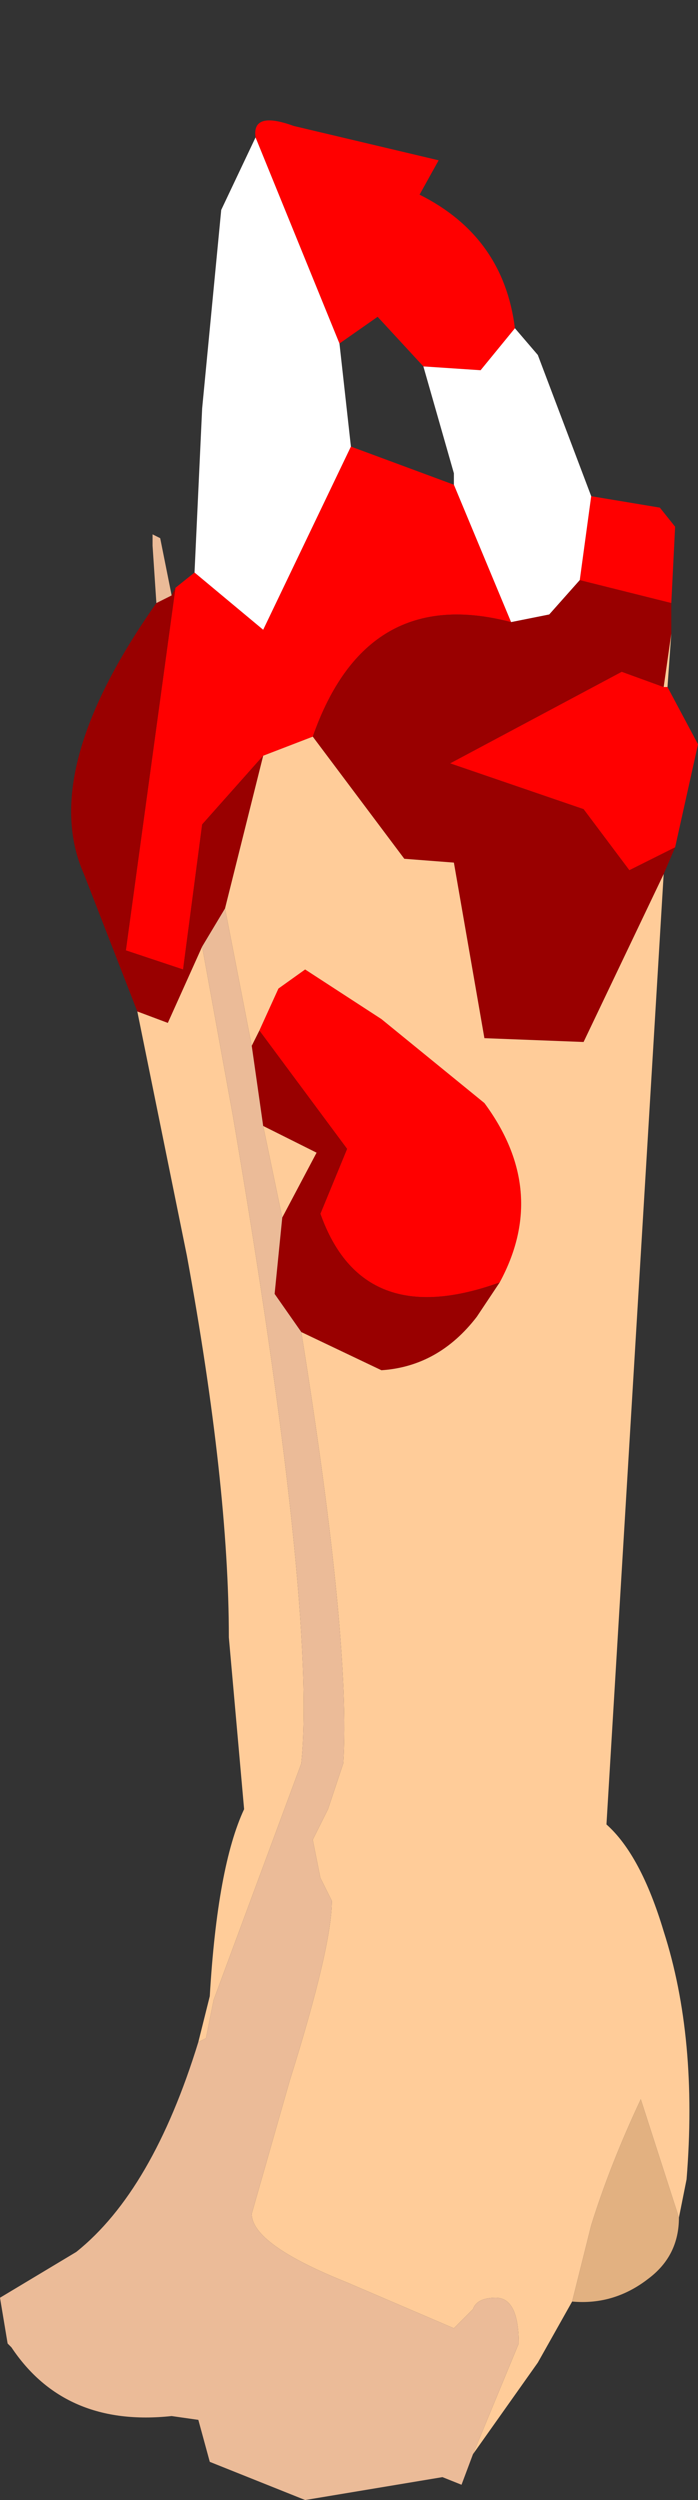 <?xml version="1.0" encoding="UTF-8" standalone="no"?>
<svg xmlns:ffdec="https://www.free-decompiler.com/flash" xmlns:xlink="http://www.w3.org/1999/xlink" ffdec:objectType="frame" height="32.75px" width="9.15px" xmlns="http://www.w3.org/2000/svg">
  <rect width="100%" height="100%" fill="#333333" stroke="none"/>
  <g transform="matrix(1.0, 0.0, 0.0, 1.0, 5.25, 15.0)">
    <use ffdec:characterId="2292" height="31.15" transform="matrix(1.0, 0.0, 0.0, 1.0, -5.25, -13.4)" width="9.15" xlink:href="#shape0"/>
  </g>
  <defs>
    <g id="shape0" transform="matrix(1.0, 0.0, 0.0, 1.0, 5.25, 13.4)">
      <path d="M-1.9 -13.2 Q-1.95 -13.55 -1.4 -13.35 L0.5 -12.9 0.25 -12.45 Q1.35 -11.9 1.5 -10.7 L1.05 -10.15 0.3 -10.2 -0.3 -10.85 -0.8 -10.5 -1.9 -13.2 M2.5 -8.5 L3.4 -8.35 3.6 -8.1 3.55 -7.1 2.35 -7.4 2.5 -8.5 M3.5 -6.0 L3.9 -5.25 3.6 -3.9 3.0 -3.6 2.4 -4.4 0.65 -5.0 2.9 -6.2 3.45 -6.0 3.5 -6.0 M-2.95 -7.3 L-2.7 -7.5 -1.8 -6.75 -0.65 -9.15 0.7 -8.65 1.45 -6.85 Q-0.45 -7.35 -1.15 -5.35 L-1.8 -5.1 -2.6 -4.2 -2.85 -2.3 -3.6 -2.55 -2.95 -7.3 M-1.85 -1.5 L-1.6 -2.05 -1.25 -2.3 -0.25 -1.65 1.1 -0.55 Q1.95 0.6 1.3 1.8 -0.5 2.45 -1.05 0.9 L-0.7 0.05 -1.85 -1.5" fill="#ff0000" fill-rule="evenodd" stroke="none"/>
      <path d="M1.5 -10.7 L1.8 -10.35 2.5 -8.5 2.35 -7.4 1.95 -6.95 1.45 -6.85 0.7 -8.65 0.7 -8.8 0.3 -10.2 1.05 -10.15 1.5 -10.7 M-2.7 -7.5 L-2.6 -9.65 -2.35 -12.25 -1.9 -13.2 -0.8 -10.5 -0.65 -9.15 -1.8 -6.75 -2.7 -7.5" fill="#ffffff" fill-rule="evenodd" stroke="none"/>
      <path d="M3.55 -7.1 L3.55 -6.7 3.45 -6.0 2.9 -6.2 0.65 -5.0 2.4 -4.4 3.0 -3.6 3.6 -3.9 3.45 -3.55 2.4 -1.35 1.1 -1.4 0.7 -3.7 0.05 -3.75 -1.15 -5.35 Q-0.45 -7.35 1.45 -6.85 L1.95 -6.95 2.35 -7.4 3.55 -7.1 M-3.45 -1.75 L-4.15 -3.55 Q-4.75 -4.9 -3.2 -7.1 L-3.0 -7.2 -2.95 -7.3 -3.6 -2.55 -2.85 -2.3 -2.6 -4.2 -1.8 -5.1 -2.3 -3.1 -2.6 -2.6 -3.05 -1.6 -3.45 -1.75 M-1.95 -1.3 L-1.85 -1.5 -0.7 0.05 -1.05 0.9 Q-0.5 2.45 1.3 1.8 L1.0 2.25 Q0.5 2.9 -0.25 2.95 L-1.3 2.45 -1.65 1.95 -1.55 0.95 -1.1 0.1 -1.8 -0.25 -1.95 -1.3" fill="#990000" fill-rule="evenodd" stroke="none"/>
      <path d="M3.55 -6.7 L3.5 -6.0 3.45 -6.0 3.55 -6.7 M3.45 -3.55 L2.7 8.9 Q3.15 9.3 3.45 10.3 3.9 11.7 3.75 13.55 L3.65 14.05 3.15 12.5 Q2.75 13.35 2.5 14.15 L2.25 15.15 1.8 15.95 0.95 17.15 1.55 15.7 Q1.55 15.1 1.25 15.1 1.0 15.1 0.95 15.25 L0.7 15.5 -0.7 14.9 Q-1.95 14.4 -1.95 14.0 L-1.45 12.25 Q-0.9 10.5 -0.9 9.9 L-1.05 9.6 -1.15 9.1 -0.95 8.7 -0.75 8.1 Q-0.65 6.5 -1.3 2.45 L-0.25 2.95 Q0.5 2.9 1.0 2.25 L1.3 1.8 Q1.95 0.6 1.1 -0.55 L-0.25 -1.65 -1.25 -2.3 -1.6 -2.05 -1.85 -1.5 -1.95 -1.3 -2.3 -3.1 -1.8 -5.1 -1.15 -5.35 0.05 -3.75 0.7 -3.7 1.1 -1.4 2.4 -1.35 3.45 -3.55 M-2.65 11.75 L-2.5 11.15 Q-2.4 9.45 -2.05 8.7 L-2.25 6.45 Q-2.25 4.45 -2.8 1.45 L-3.45 -1.75 -3.05 -1.6 -2.6 -2.6 -2.2 -0.4 Q-1.1 6.05 -1.3 8.1 L-2.45 11.2 -2.55 11.7 -2.65 11.75 M-1.55 0.95 L-1.8 -0.25 -1.1 0.1 -1.55 0.95" fill="#ffcc99" fill-rule="evenodd" stroke="none"/>
      <path d="M3.65 14.05 Q3.65 14.55 3.25 14.85 2.8 15.2 2.25 15.15 L2.5 14.15 Q2.75 13.35 3.15 12.5 L3.65 14.05" fill="#e2b181" fill-rule="evenodd" stroke="none"/>
      <path d="M0.95 17.15 L0.8 17.55 0.55 17.45 0.25 17.5 -1.25 17.75 -2.5 17.25 -2.65 16.7 -3.0 16.65 Q-4.4 16.8 -5.1 15.75 L-5.15 15.7 -5.25 15.1 -4.25 14.5 Q-3.25 13.7 -2.65 11.75 L-2.55 11.7 -2.45 11.2 -1.3 8.1 Q-1.1 6.05 -2.2 -0.4 L-2.6 -2.6 -2.3 -3.1 -1.95 -1.3 -1.8 -0.25 -1.55 0.95 -1.65 1.95 -1.3 2.45 Q-0.65 6.5 -0.75 8.1 L-0.95 8.7 -1.15 9.1 -1.05 9.6 -0.9 9.9 Q-0.9 10.5 -1.45 12.25 L-1.95 14.0 Q-1.95 14.4 -0.7 14.9 L0.7 15.5 0.95 15.25 Q1.0 15.1 1.25 15.1 1.55 15.1 1.55 15.7 L0.95 17.15 M-3.2 -7.1 L-3.25 -7.85 -3.25 -8.0 -3.15 -7.95 -3.0 -7.2 -3.2 -7.1" fill="#ebbb98" fill-rule="evenodd" stroke="none"/>
    </g>
  </defs>
</svg>

